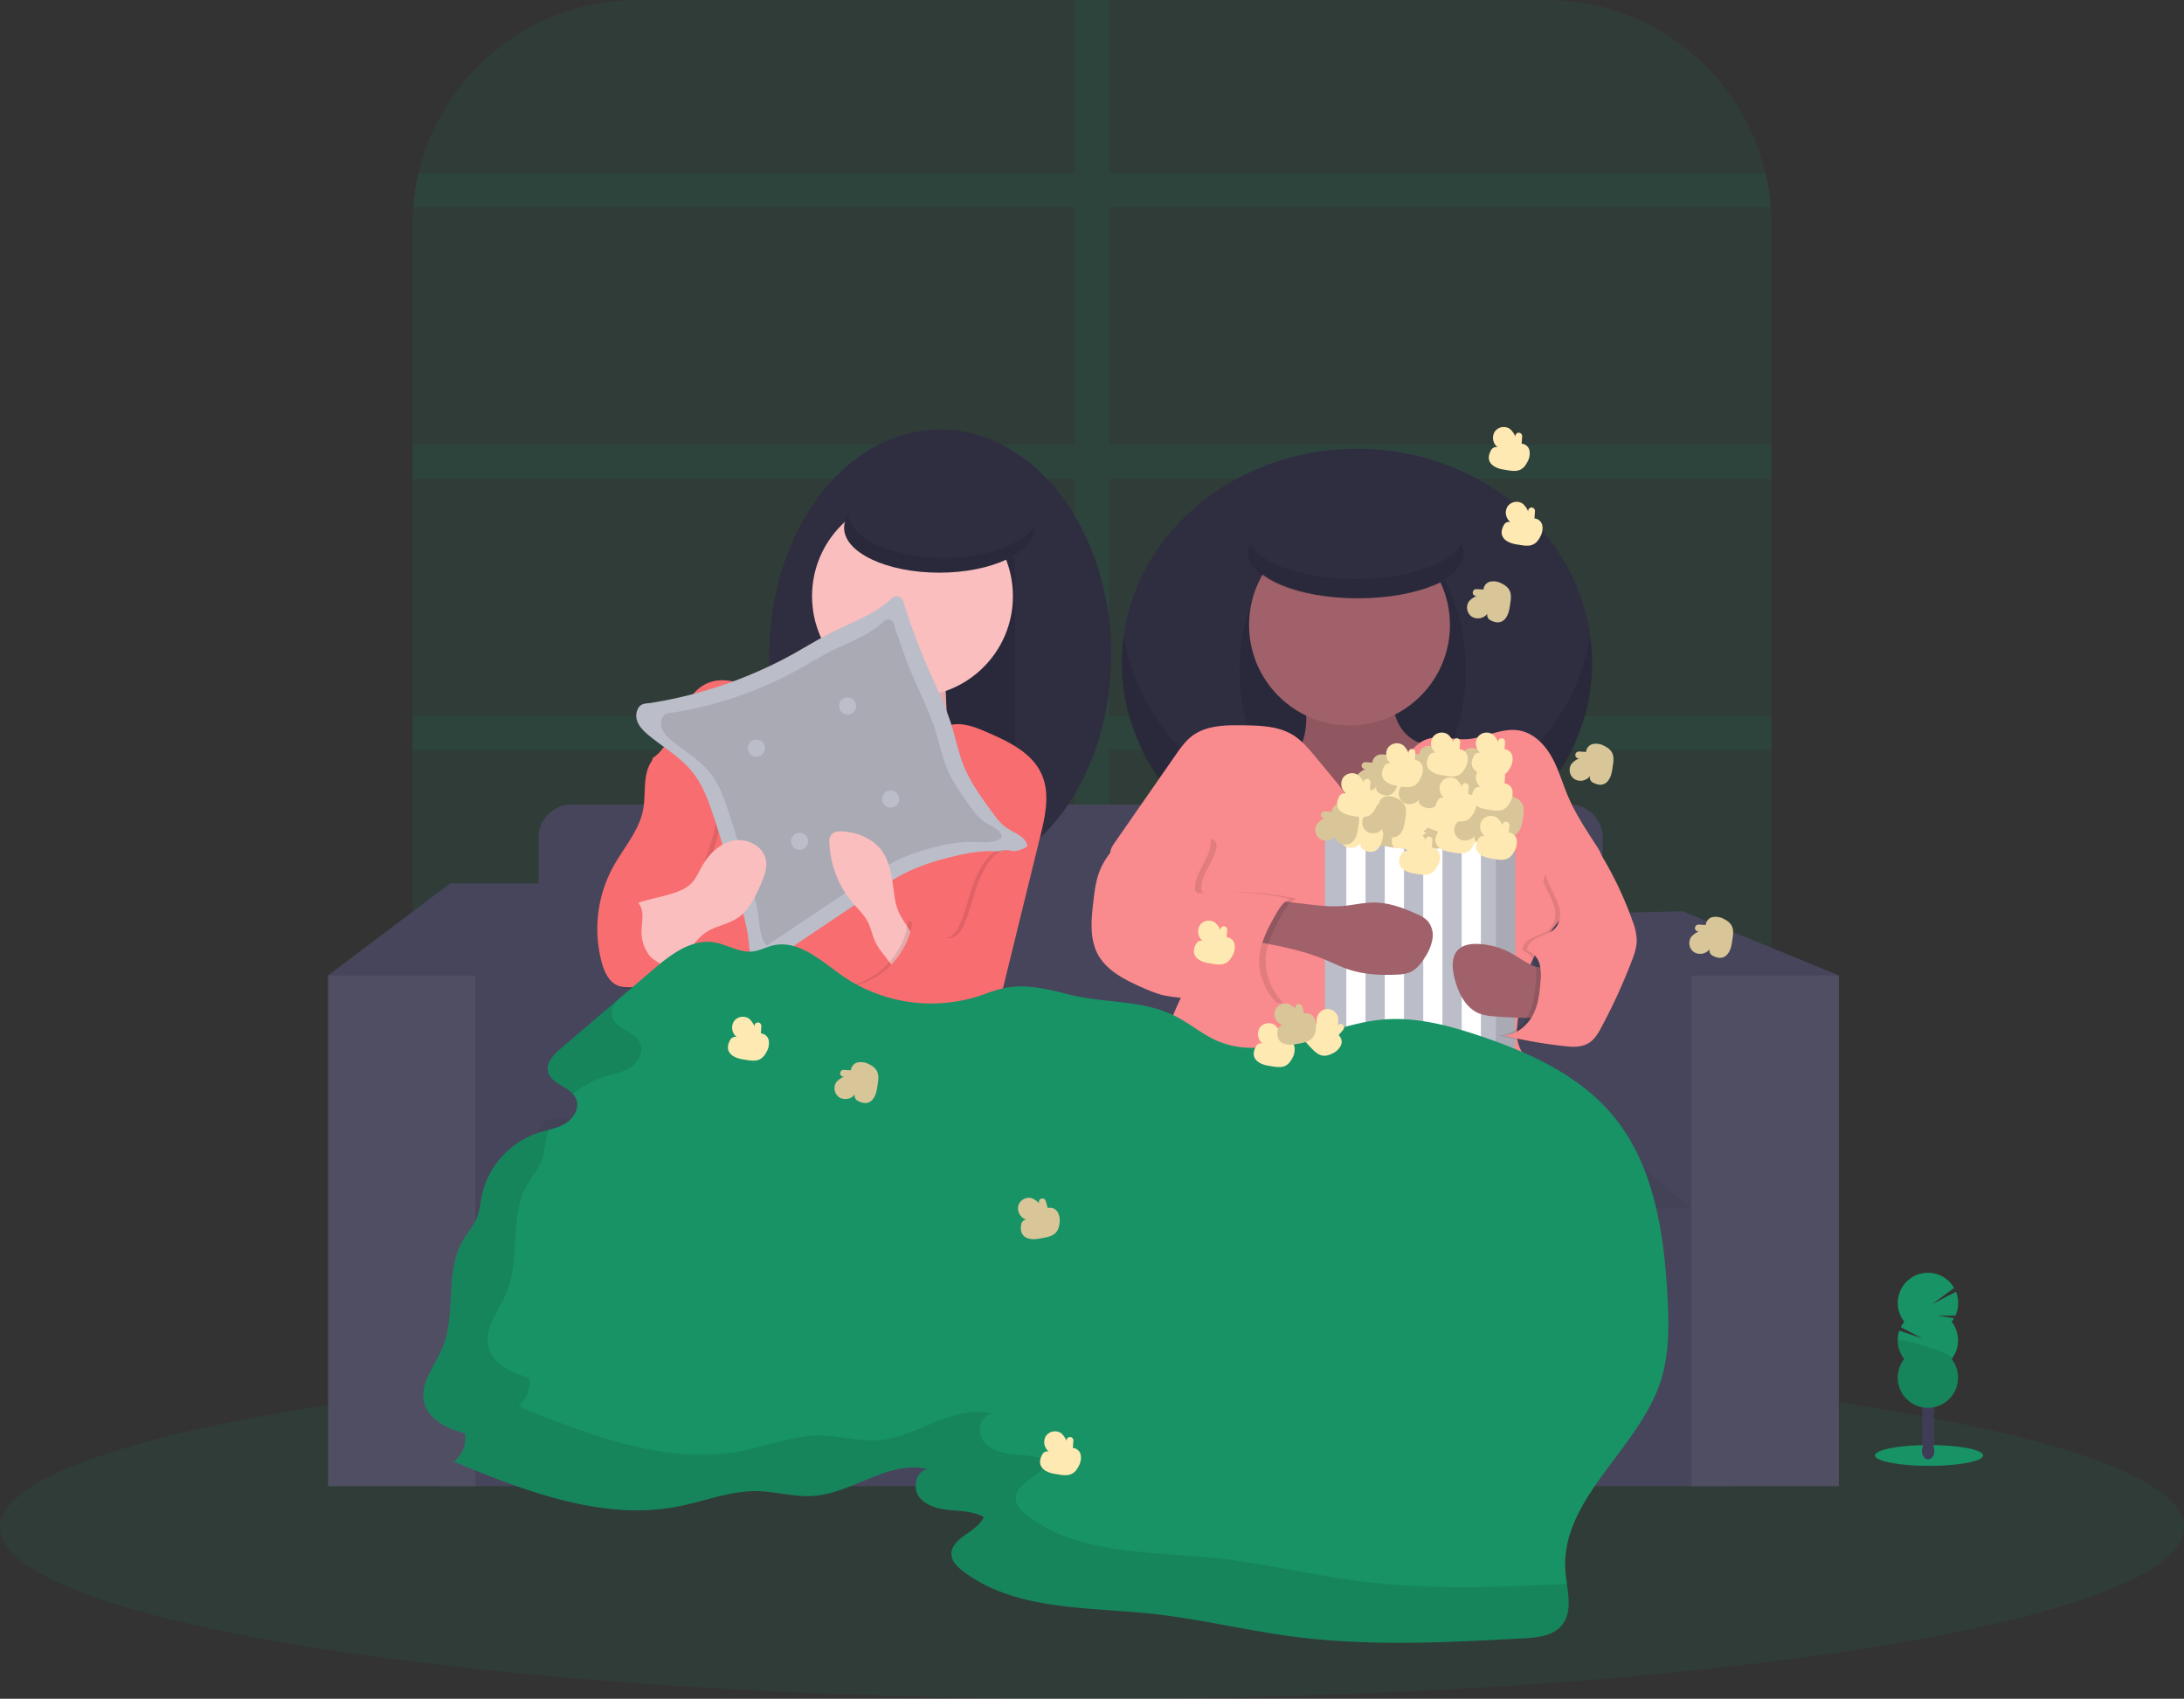 <svg xmlns="http://www.w3.org/2000/svg" data-name="Layer 1" width="1022" height="795"><rect width="100%" height="100%" fill="#333333" stroke="none"/><path d="M829 105.37v425.26A105.34 105.34 0 0 1 723.63 636H298.37a105 105 0 0 1-65.55-22.86 106.41 106.41 0 0 1-20.26-21.34A105.38 105.38 0 0 1 193 530.63V105.37q0-4.23.33-8.37a104 104 0 0 1 2.51-16A105.4 105.4 0 0 1 298.37 0h425.26a105.4 105.4 0 0 1 102.53 81 104 104 0 0 1 2.51 16q.33 4.14.33 8.37Z" fill="#189366" opacity=".1"/><path d="M519 335h310v16H519v111h310v16H519v158h-16V478H193v-16h310V351H193v-16h310V224H193v-16h310V97H193.33a104 104 0 0 1 2.51-16H503V0h16v81h307.16a104 104 0 0 1 2.51 16H519v111h310v16H519Z" fill="#189366" opacity=".1"/><ellipse cx="511" cy="714.83" rx="511" ry="80.17" fill="#189366" opacity=".1"/><ellipse cx="902.7" cy="681.14" rx="25.3" ry="4.87" fill="#189366"/><ellipse cx="902.28" cy="679.08" rx="2.95" ry="3.86" fill="#3f3d56"/><ellipse cx="902.28" cy="674.36" rx="2.95" ry="3.86" fill="#3f3d56"/><ellipse cx="902.28" cy="669.65" rx="2.95" ry="3.86" fill="#3f3d56"/><ellipse cx="902.28" cy="664.94" rx="2.95" ry="3.86" fill="#3f3d56"/><ellipse cx="902.28" cy="660.22" rx="2.95" ry="3.86" fill="#3f3d56"/><ellipse cx="902.28" cy="655.51" rx="2.95" ry="3.86" fill="#3f3d56"/><ellipse cx="902.28" cy="650.8" rx="2.95" ry="3.86" fill="#3f3d56"/><path d="M913.3 618.55a13.58 13.58 0 0 0 1.1-1.62l-7.74-1.27 8.37.06a14.16 14.16 0 0 0 .27-11.18l-11.23 5.83 10.36-7.62a14.12 14.12 0 1 0-23.31 15.8 14.43 14.43 0 0 0-1.61 2.57l10 5.22-10.71-3.6a14.09 14.09 0 0 0 2.27 13.25 14.11 14.11 0 1 0 22.18 0 14.1 14.1 0 0 0 0-17.44Z" fill="#189366"/><path d="M888.1 627.27a14.05 14.05 0 0 0 3 8.72 14.11 14.11 0 1 0 22.18 0c1.91-2.4-25.18-10.3-25.18-8.72Z" opacity=".1"/><path fill="#46455b" d="M206.5 557h603v138.5h-603zm4-143.5-57 43 44 40 25-40 34-43h-46zm589 52-8-9-51-29 47-1 73 30-30 19-31-10z"/><path fill="#46455b" d="m206.5 467.5 50-54v124l-34 28-21-29 5-69zm594 22-9-33-17-22-34-7v138h69l-9-76z"/><path d="M267.55 376.5h466.9A15.55 15.55 0 0 1 750 392.05V534.5H252V392.05a15.55 15.55 0 0 1 15.55-15.55Z" fill="#46455b"/><path fill="#46455b" d="m222.5 565.5 34-42h484l51 42h-569z"/><path opacity=".05" d="m222.5 565.5 34-42h484l51 42h-569z"/><path fill="#46455b" d="M153.5 456.5h69v239h-69z"/><path fill="#fff" opacity=".05" d="M153.5 456.5h69v239h-69z"/><path fill="#46455b" d="M791.5 456.5h69v239h-69z"/><path fill="#fff" opacity=".05" d="M791.5 456.5h69v239h-69z"/><ellipse cx="440" cy="306.5" rx="80" ry="105.5" fill="#2f2e41"/><path fill="#2f2e41" d="M386 261h89v124h-89z"/><path opacity=".1" d="M386 261h89v124h-89z"/><path d="M392.46 333.72a26.08 26.08 0 0 1-23.3 9.34c-.4 6.22 3.82 11.68 7.81 16.47L408.2 397a1.75 1.75 0 0 0 3.1.26l47.7-45.25c-4.76 2-10.39-1.17-13-5.63s-2.87-9.82-3.11-15q-.52-11.6-1-23.18c-.08-1.72-.25-3.62-1.52-4.78a6.52 6.52 0 0 0-3.4-1.29c-7.53-1.29-31-8-35.35-.08-2 3.61-1.1 10.65-2 14.73-1.35 6.05-3.26 12.08-7.16 16.94Z" fill="#fbbebe"/><path d="M392.46 333.72a26.08 26.08 0 0 1-23.3 9.34c-.4 6.22 3.82 11.68 7.81 16.47L408.2 397a1.75 1.75 0 0 0 3.1.26l47.7-45.25c-4.76 2-10.39-1.17-13-5.63s-2.87-9.82-3.11-15q-.52-11.6-1-23.18c-.08-1.72-.25-3.62-1.52-4.78a6.52 6.52 0 0 0-3.4-1.29c-7.53-1.29-31-8-35.35-.08-2 3.61-1.1 10.65-2 14.73-1.35 6.05-3.26 12.08-7.16 16.94Z" opacity=".1"/><circle cx="427" cy="279" r="47" fill="#fbbebe"/><path d="m410 373.64-7.54-23.77c-3-9.52-7.26-20.31-16.76-23.38-6-1.92-12.47-.16-18.72-.69-12.16-1.05-24-10.72-35.37-6.29-14 5.44-13.88 26.94-26.31 35.38 0 20.09 6.49 38.75 10 58.52s4.52 41.11-4.64 59c-3.88 7.58-9.43 14.18-13.57 21.62a67.15 67.15 0 0 0-7.94 40.28q79.62 1 159.26.48c-.49-6.88-3.56-13.66-4.06-20.54a14.21 14.21 0 0 1 .48-6.2c1.17-3 4.15-4.79 6.7-6.74a34.55 34.55 0 0 0 8.53-9.58c3.54-5.89 5.22-12.68 6.86-19.36l19.88-81c2.37-9.65 4.67-20.18.55-29.22-4.52-9.93-15.36-15.09-25.37-19.44-6-2.63-12.9-5.29-19-2.87-5 2-8.14 6.79-11.3 11.13A110.66 110.66 0 0 1 410 373.64Z" fill="#f86d70"/><path d="M304.77 362.02c-1.56 5.84-.69 12.08-1.84 18-1.93 9.91-9.16 17.79-14 26.63a60.57 60.57 0 0 0-5.3 44.92c1.22 4.41 3.39 9.13 7.67 10.75 3.06 1.17 6.48.44 9.75.73 4.32.38 8.81 2.52 12.8.82 4.93-2.1 5.91-8.51 6.45-13.84a162.14 162.14 0 0 1 7.93-36.29c4-11.76 9.49-23.43 9.41-35.86-.06-8.76-11.28-.7-18.6-5.89-8.26-5.82-11.56-20.06-14.27-9.97Z" opacity=".1"/><path d="M302.77 361.02c-1.56 5.84-.69 12.08-1.84 18-1.93 9.91-9.16 17.79-14 26.63a60.57 60.57 0 0 0-5.3 44.92c1.22 4.41 3.39 9.13 7.67 10.75 3.06 1.17 6.48.44 9.75.73 4.32.38 8.81 2.52 12.8.82 4.93-2.1 5.91-8.51 6.45-13.84a162.14 162.14 0 0 1 7.93-36.29c4-11.76 9.49-23.43 9.41-35.86-.06-8.76-3.91-18.44-11.23-23.63-8.26-5.82-18.93-2.32-21.64 7.77Z" fill="#f86d70"/><path d="M371.2 306.03c6-3.36 11.91-7 18.09-10.12 9.66-4.83 20.52-8.6 28.12-16a3.17 3.17 0 0 1 5.22 1.37 295.43 295.43 0 0 0 11.59 31.32c3.84 8.8 8.12 17.44 11 26.6 2 6.37 3.25 13 5.74 19.13 3.25 8 8.44 15.12 13.59 22.1 1.89 2.58 3.84 5.2 6.49 7 3.72 2.53 9.27 4.15 9.66 8.63-4.83 3.49-11.4 2.34-17.35 2.29s-12 1.18-17.88 2.63a107.71 107.71 0 0 0-20 6.68c-6.26 2.95-12 6.83-17.8 10.69l-53.17 35.67c-3.91-4.47-3.76-11-4.6-16.92a88 88 0 0 0-3.08-12.57l-5.3-17.85c-2.52-8.48-5-16.95-7.84-25.34-2.34-7-4.94-14.07-9.52-19.85-5.52-7-13.46-11.54-20.35-17.17-2.44-2-4.85-4.28-5.76-7.3a7.14 7.14 0 0 1 .8-5.92c1.46-2.11 3.55-1.8 5.87-2.17q8.49-1.35 16.84-3.41a204 204 0 0 0 32.27-10.94q8.89-3.84 17.37-8.55Z" fill="#bbbdc8"/><path d="M373.38 313.43c5.27-2.92 10.39-6.12 15.78-8.82 8.44-4.22 17.9-7.5 24.53-13.93a2.76 2.76 0 0 1 4.56 1.19 257 257 0 0 0 10.11 27.32c3.35 7.68 7.08 15.22 9.57 23.21 1.72 5.55 2.83 11.3 5 16.69 2.83 7 7.37 13.19 11.85 19.28a24.77 24.77 0 0 0 5.66 6.1c3.26 2.21 8.1 3.62 8.43 7.54-4.21 3-9.94 2-15.13 2a62.53 62.53 0 0 0-15.59 2.3 93.19 93.19 0 0 0-17.43 5.83 119.35 119.35 0 0 0-15.53 9.36l-46.39 31.07c-3.41-3.9-3.27-9.63-4-14.77a76.83 76.83 0 0 0-2.68-11l-4.63-15.57c-2.2-7.4-4.4-14.79-6.84-22.11-2-6.11-4.3-12.27-8.3-17.32-4.82-6.09-11.74-10.06-17.76-15-2.12-1.73-4.23-3.73-5-6.36a6.21 6.21 0 0 1 .7-5.16c1.27-1.85 3.1-1.58 5.12-1.9q7.41-1.17 14.69-3a176.68 176.68 0 0 0 28.15-9.54q7.75-3.34 15.13-7.41Z" opacity=".1"/><circle cx="353.97" cy="350.14" r="4" fill="#bbbdc8"/><circle cx="396.62" cy="330.39" r="4" fill="#bbbdc8"/><circle cx="374.14" cy="393.7" r="4" fill="#bbbdc8"/><circle cx="416.79" cy="373.95" r="4" fill="#bbbdc8"/><path d="M312.29 418.84c4-1.15 8.21-2.41 11.15-5.36 2.28-2.3 3.55-5.39 5.15-8.21 3.19-5.63 8.24-10.62 14.59-11.86s13.81 2.43 15.17 8.76c.88 4.12-.84 8.31-2.55 12.17-2.56 5.78-5.45 11.84-10.73 15.33-4.62 3.05-10.51 3.72-15.05 6.89-4 2.8-6.52 7.23-10 10.68a26.43 26.43 0 0 1-16.94 7.55 5.73 5.73 0 0 1-2.85-.39 6.29 6.29 0 0 1-2.16-2.13c-2.94-4-5.92-8.12-7.48-12.85-5.43-16.49 9.94-17.21 21.7-20.58Zm106.54 2.2c-1.35-8.06-1.53-16.85-6.51-23.33-4.17-5.41-11.1-8.15-17.92-8.61-2-.14-4.35.06-5.51 1.7a6.1 6.1 0 0 0-.75 3.82A46.13 46.13 0 0 0 399 422.5c2.49 2.92 5.38 5.58 7.12 9 1.52 2.95 2.08 6.32 3.49 9.32 1.84 3.91 5 7 7.42 10.6a30.49 30.49 0 0 1 5.1 17.43c2.64-4.31 2.32-9.7 2.57-14.75.33-7.11 5.31-11 2.08-16.8s-6.78-9.21-7.95-16.26Z" fill="#fbbebe"/><path d="M455.74 413.01c-2.53 6.6-3.83 13.66-6.81 20.07a11.2 11.2 0 0 1-3.88 5c-3.2 2-7.43.76-10.61-1.23s-6-4.73-9.47-6.05c-1.56 15.19-14.18 28.56-29.26 31 9 8.27 18.48 17.46 20.51 29.5.38 2.21.51 4.56 1.69 6.47 1.9 3.05 5.91 4.05 9.51 4 9.15-.07 17.54-4.9 25.18-10 2.58-1.7 5.19-3.52 6.91-6.08s2.46-5.81 3.11-8.91q6.63-31.51 13.25-63.05c1.2-5.71 1-16.93-7.86-15.8-6.01.88-10.41 10.25-12.27 15.08Z" opacity=".1"/><path d="M457.74 413.01c-2.53 6.6-3.83 13.66-6.81 20.07a11.2 11.2 0 0 1-3.88 5c-3.2 2-7.43.76-10.61-1.23s-6-4.73-9.47-6.05c-1.56 15.19-14.18 28.56-29.26 31 9 8.27 18.48 17.46 20.51 29.5.38 2.21.51 4.56 1.69 6.47 1.9 3.05 5.91 4.05 9.51 4 9.15-.07 17.54-4.9 25.18-10 2.58-1.7 5.19-3.52 6.91-6.08s2.46-5.81 3.11-8.91q6.63-31.51 13.25-63.05c1.2-5.71 1-16.93-7.86-15.8-6.01.88-10.41 10.25-12.27 15.08Zm-145.88 39c-.36 1.83-2.17 2.94-3.81 3.82-3.17 1.71-6.62 3.48-10.19 3s-6.56-3.12-8.9-5.92a22.82 22.82 0 0 1-3-4.36c-3.61-7.13-4-37.47 10.92-27.57 6.16 4.1 2.69 11.1 3.46 17.13a17.52 17.52 0 0 0 4.09 9.7c.45.52 7.2 5.38 7.43 4.2Z" fill="#f86d70"/><ellipse cx="439.5" cy="247" rx="44.5" ry="21" fill="#2f2e41"/><path d="M441.5 261c-24.08 0-43.67-9-44.46-20.3a11.34 11.34 0 0 0-2 6.3c0 11.6 19.92 21 44.5 21s44.5-9.4 44.5-21v-.7c-5.75 8.52-22.61 14.7-42.54 14.7Z" opacity=".1"/><ellipse cx="635" cy="310" rx="110" ry="100" fill="#2f2e41"/><path d="M635 384c-55.71 0-101.75-37.66-109-86.5a92.66 92.66 0 0 0-1 13.5c0 55.23 49.25 100 110 100s110-44.77 110-100a92.66 92.66 0 0 0-1-13.5c-7.25 48.84-53.29 86.5-109 86.5Z" opacity=".1"/><ellipse cx="633" cy="313.5" rx="53" ry="71.5" fill="#2f2e41"/><ellipse cx="633" cy="313.5" rx="53" ry="71.5" opacity=".1"/><path d="M608.63 349.74c-2 4.94-6 10.19-12 10.57 8 6.57 16.1 13.21 25.66 18s20.88 7.6 31.76 5.88c7.68-1.21 14.66-4.58 21.18-8.27 11.1-6.28 22-14.53 24.81-25.71a181.38 181.38 0 0 1-25-.47c-4.31-.37-8.72-.94-12.46-2.82a19.43 19.43 0 0 1-9.57-11.7c-1.49-4.72-1.46-9.69-1.19-14.58.15-2.85.26-6-1.93-8.18s-5.81-2.47-9.1-2.54a125.05 125.05 0 0 0-19.79 1.17 68 68 0 0 0-10.19 1.85c-4.34 1.32-3.93.81-2.88 4.44 3.26 11.12 5.25 21.12.7 32.36Z" fill="#a0616a"/><path d="M608.63 349.74c-2 4.94-6 10.19-12 10.57 8 6.57 16.1 13.21 25.66 18s20.88 7.6 31.76 5.88c7.68-1.21 14.66-4.58 21.18-8.27 11.1-6.28 22-14.53 24.81-25.71a181.38 181.38 0 0 1-25-.47c-4.31-.37-8.72-.94-12.46-2.82a19.43 19.43 0 0 1-9.57-11.7c-1.49-4.72-1.46-9.69-1.19-14.58.15-2.85.26-6-1.93-8.18s-5.81-2.47-9.1-2.54a125.05 125.05 0 0 0-19.79 1.17 68 68 0 0 0-10.19 1.85c-4.34 1.32-3.93.81-2.88 4.44 3.26 11.12 5.25 21.12.7 32.36Z" opacity=".1"/><circle cx="631.5" cy="292.5" r="47" fill="#a0616a"/><path d="M615.3 353.88c-3.07-3.68-6.23-7.44-10.32-9.94-6.7-4.11-15-4.37-22.85-4.5-8.51-.15-17.76-.07-24.49 5.14-3 2.35-5.3 5.57-7.49 8.73l-28.51 41c-1.11 1.6-2.28 3.41-2 5.34a7.84 7.84 0 0 0 2 3.69L553 442.5c1.79 2.23 3.64 4.58 4.24 7.38s-.14 5.74-1.1 8.46c-3.79 10.79-11 21-10.34 32.37.47 7.42 4.35 14.24 9.1 20 10.9 13.13 26.59 21.67 43 26.33s33.64 5.68 50.71 5.79c32.18.21 66-3.3 92.58-21.45L720.3 501.7c-4.13-3.9-8.46-8.1-9.89-13.6-1-3.7-.52-7.6-.07-11.39.84-6.93 1.68-13.91 3.92-20.51 6.23-18.39 22.24-31.48 32.92-47.69 1.34-2 2.64-4.3 2.49-6.73-.12-2.05-1.26-3.88-2.37-5.6-4.88-7.57-9.94-15.1-13.48-23.38-2.64-6.16-4.43-12.71-7.7-18.56s-8.46-11.11-15-12.34c-8.42-1.58-16.63 3.69-25.18 4.05-6.26.27-12.79-2.08-18.64.15-6.94 2.65-10 10.47-13.89 16.82-2.87 4.73-11.43 17.67-18.14 14.49-3.65-1.74-7-8-9.62-11.07Z" fill="#f98a8d"/><path d="M652.74 385.67a8.06 8.06 0 0 0-5.22-.94 4.09 4.09 0 0 0-3.31 3.74l-2.89-.17a3.23 3.23 0 0 0-1 .05 1.611 1.611 0 0 0 .68 3.15 9.64 9.64 0 0 0-3.69 2.6 5.17 5.17 0 0 0 1.4 7.14 5.6 5.6 0 0 0 7.26-1.48 2.63 2.63 0 0 0 1.4 3.09c5.42 2.93 8.18-1.05 8.92-5.66.84-5.06 1.92-8.82-3.55-11.52Z" fill="#ffe9b3"/><path d="M652.74 385.67a8.06 8.06 0 0 0-5.22-.94 4.09 4.09 0 0 0-3.31 3.74l-2.89-.17a3.23 3.23 0 0 0-1 .05 1.611 1.611 0 0 0 .68 3.15 9.64 9.64 0 0 0-3.69 2.6 5.17 5.17 0 0 0 1.4 7.14 5.6 5.6 0 0 0 7.26-1.48 2.63 2.63 0 0 0 1.4 3.09c5.42 2.93 8.18-1.05 8.92-5.66.84-5.06 1.92-8.82-3.55-11.52Z" opacity=".15"/><path d="M667.5 382.27a8 8 0 0 0-5.22-.93 4.06 4.06 0 0 0-3.3 3.73l-2.89-.17a3.3 3.3 0 0 0-1 .05 1.66 1.66 0 0 0-1.13 1.91 1.64 1.64 0 0 0 1.87 1.19 9.71 9.71 0 0 0-3.69 2.6 5.18 5.18 0 0 0 1.4 7.14 5.61 5.61 0 0 0 7.27-1.47 2.62 2.62 0 0 0 1.39 3.08c5.43 2.94 8.18-1 8.93-5.65.77-5.02 1.87-8.78-3.63-11.48Z" fill="#ffe9b3"/><path d="M679.54 383.99a8 8 0 0 0-5.21-.93 4.06 4.06 0 0 0-3.31 3.73l-2.89-.17a3.22 3.22 0 0 0-1 .05 1.66 1.66 0 0 0-1.13 1.91 1.64 1.64 0 0 0 1.87 1.19 9.56 9.56 0 0 0-3.69 2.6 5.17 5.17 0 0 0 1.4 7.14 5.59 5.59 0 0 0 7.26-1.47 2.62 2.62 0 0 0 1.4 3.08c5.42 2.94 8.17-1.05 8.92-5.65.78-4.97 1.84-8.78-3.62-11.48Z" fill="#ffe9b3"/><path d="M679.54 383.99a8 8 0 0 0-5.21-.93 4.06 4.06 0 0 0-3.31 3.73l-2.89-.17a3.22 3.22 0 0 0-1 .05 1.66 1.66 0 0 0-1.13 1.91 1.64 1.64 0 0 0 1.87 1.19 9.56 9.56 0 0 0-3.69 2.6 5.17 5.17 0 0 0 1.4 7.14 5.59 5.59 0 0 0 7.26-1.47 2.62 2.62 0 0 0 1.4 3.08c5.42 2.94 8.17-1.05 8.92-5.65.78-4.97 1.84-8.78-3.62-11.48Z" opacity=".15"/><path d="M709 391v107.42a2.59 2.59 0 0 1-2.58 2.58h-83.84a2.59 2.59 0 0 1-2.58-2.58V391a2.58 2.58 0 0 1 3.61-2.37q3.2 1.38 6.39 2.55 4.5 1.65 9 2.87c3 .81 6 1.48 9 2s6 .92 9 1.16 6 .34 9 .28 6-.23 9-.56 6-.82 9-1.45 6-1.37 9-2.28c2.33-.71 4.67-1.5 7-2.38 1.8-.67 3.59-1.4 5.39-2.18A2.58 2.58 0 0 1 709 391Z" fill="#bbbdc8"/><path d="M639 394.05v107h-9V391.18q4.5 1.65 9 2.87Zm18 3.15V501h-9V396c3 .58 6 .96 9 1.2Zm18-.28V501h-9V397.5q4.5-.08 9-.58Zm18-3.73V501h-9V395.5q4.5-.94 9-2.31Z" fill="#fff"/><path d="M709 391v107.42a2.59 2.59 0 0 1-2.58 2.58H700V390.81c1.8-.67 3.59-1.4 5.39-2.18A2.58 2.58 0 0 1 709 391Z" opacity=".1"/><path d="M643.41 380.55a8 8 0 0 0-5.21-.93 4.06 4.06 0 0 0-3.31 3.73l-2.89-.17a3.22 3.22 0 0 0-1 .05 1.66 1.66 0 0 0-1.13 1.91 1.64 1.64 0 0 0 1.87 1.19 9.56 9.56 0 0 0-3.69 2.6 5.17 5.17 0 0 0 1.4 7.14 5.6 5.6 0 0 0 7.26-1.47 2.62 2.62 0 0 0 1.4 3.08c5.42 2.93 8.17-1.05 8.92-5.65.78-5.02 1.86-8.78-3.62-11.48Zm15-17a8 8 0 0 0-5.21-.93 4.06 4.06 0 0 0-3.31 3.73l-2.89-.17a3.22 3.22 0 0 0-1 .05 1.66 1.66 0 0 0-1.13 1.91 1.64 1.64 0 0 0 1.87 1.19 9.56 9.56 0 0 0-3.69 2.6 5.17 5.17 0 0 0 1.4 7.14 5.6 5.6 0 0 0 7.26-1.47 2.62 2.62 0 0 0 1.4 3.08c5.42 2.93 8.17-1.05 8.92-5.65.78-5.02 1.86-8.78-3.62-11.48Z" fill="#ffe9b3"/><path d="M668.6 386.64a8 8 0 0 0 1.93-4.94 4.06 4.06 0 0 0-3-4l.73-2.8a3 3 0 0 0 .15-1 1.591 1.591 0 0 0-3.18.12 9.57 9.57 0 0 0-1.83-4.12 5.18 5.18 0 0 0-7.28 0 5.6 5.6 0 0 0 0 7.41 2.63 2.63 0 0 0-3.3.78c-3.93 4.74-.56 8.22 3.81 9.85 4.78 1.76 8.26 3.56 11.97-1.3Z" fill="#ffe9b3"/><path d="M681.6 386.64a8 8 0 0 0 1.93-4.94 4.06 4.06 0 0 0-3-4l.73-2.8a3 3 0 0 0 .15-1 1.591 1.591 0 0 0-3.18.12 9.57 9.57 0 0 0-1.83-4.12 5.18 5.18 0 0 0-7.28 0 5.6 5.6 0 0 0 0 7.41 2.63 2.63 0 0 0-3.3.78c-3.93 4.74-.56 8.22 3.81 9.85 4.78 1.76 8.26 3.56 11.97-1.3Z" fill="#ffe9b3"/><path d="M689.74 395.19a8 8 0 0 0 1-5.21 4.07 4.07 0 0 0-3.7-3.35l.21-2.88a3.3 3.3 0 0 0 0-1 1.59 1.59 0 0 0-3.1.71 9.73 9.73 0 0 0-2.56-3.72 5.18 5.18 0 0 0-7.16 1.32 5.6 5.6 0 0 0 1.4 7.28 2.63 2.63 0 0 0-3.1 1.37c-3 5.39 1 8.19 5.56 9 4.95.79 8.71 1.92 11.45-3.52Zm-40-16a8 8 0 0 0 1-5.21 4.07 4.07 0 0 0-3.7-3.35l.21-2.88a3.3 3.3 0 0 0 0-1 1.59 1.59 0 0 0-3.1.71 9.73 9.73 0 0 0-2.56-3.72 5.18 5.18 0 0 0-7.16 1.32 5.6 5.6 0 0 0 1.4 7.28 2.63 2.63 0 0 0-3.1 1.37c-3 5.39 1 8.19 5.56 9 4.95.79 8.71 1.92 11.45-3.52Z" fill="#ffe9b3"/><path d="M653.74 373.67a8.06 8.06 0 0 0-5.22-.94 4.09 4.09 0 0 0-3.31 3.74l-2.89-.17a3.23 3.23 0 0 0-1 .05 1.611 1.611 0 0 0 .68 3.15 9.64 9.64 0 0 0-3.69 2.6 5.17 5.17 0 0 0 1.4 7.14 5.6 5.6 0 0 0 7.26-1.48 2.63 2.63 0 0 0 1.4 3.09c5.42 2.93 8.18-1.05 8.92-5.66.84-5.06 1.92-8.82-3.55-11.52Z" fill="#ffe9b3"/><path d="M653.74 373.67a8.06 8.06 0 0 0-5.22-.94 4.09 4.09 0 0 0-3.31 3.74l-2.89-.17a3.23 3.23 0 0 0-1 .05 1.611 1.611 0 0 0 .68 3.15 9.64 9.64 0 0 0-3.69 2.6 5.17 5.17 0 0 0 1.4 7.14 5.6 5.6 0 0 0 7.26-1.48 2.63 2.63 0 0 0 1.4 3.09c5.42 2.93 8.18-1.05 8.92-5.66.84-5.06 1.92-8.82-3.55-11.52Z" opacity=".15"/><path d="M696.75 377.11a8 8 0 0 0-5.22-.93 4.07 4.07 0 0 0-3.31 3.73l-2.88-.17a3.28 3.28 0 0 0-1 .05 1.66 1.66 0 0 0-1.13 1.91 1.64 1.64 0 0 0 1.87 1.19 9.71 9.71 0 0 0-3.69 2.6 5.18 5.18 0 0 0 1.4 7.14 5.6 5.6 0 0 0 7.26-1.47 2.62 2.62 0 0 0 1.4 3.08c5.42 2.93 8.18-1.05 8.92-5.66.77-5.01 1.85-8.77-3.62-11.47Z" fill="#ffe9b3"/><path d="M696.75 377.11a8 8 0 0 0-5.22-.93 4.07 4.07 0 0 0-3.31 3.73l-2.88-.17a3.28 3.28 0 0 0-1 .05 1.66 1.66 0 0 0-1.13 1.91 1.64 1.64 0 0 0 1.87 1.19 9.71 9.71 0 0 0-3.69 2.6 5.18 5.18 0 0 0 1.4 7.14 5.6 5.6 0 0 0 7.26-1.47 2.62 2.62 0 0 0 1.4 3.08c5.42 2.93 8.18-1.05 8.92-5.66.77-5.01 1.85-8.77-3.62-11.47Z" opacity=".15"/><path d="M670.75 360.11a8 8 0 0 0-5.22-.93 4.07 4.07 0 0 0-3.31 3.73l-2.88-.17a3.28 3.28 0 0 0-1 .05 1.66 1.66 0 0 0-1.13 1.91 1.64 1.64 0 0 0 1.87 1.19 9.71 9.71 0 0 0-3.69 2.6 5.18 5.18 0 0 0 1.4 7.14 5.6 5.6 0 0 0 7.26-1.47 2.62 2.62 0 0 0 1.4 3.08c5.42 2.93 8.18-1.05 8.92-5.66.77-5.01 1.85-8.77-3.62-11.47Z" fill="#ffe9b3"/><path d="M670.75 360.11a8 8 0 0 0-5.22-.93 4.07 4.07 0 0 0-3.31 3.73l-2.88-.17a3.28 3.28 0 0 0-1 .05 1.66 1.66 0 0 0-1.13 1.91 1.64 1.64 0 0 0 1.87 1.19 9.71 9.71 0 0 0-3.69 2.6 5.18 5.18 0 0 0 1.4 7.14 5.6 5.6 0 0 0 7.26-1.47 2.62 2.62 0 0 0 1.4 3.08c5.42 2.93 8.18-1.05 8.92-5.66.77-5.01 1.85-8.77-3.62-11.47Z" opacity=".15"/><path d="M650.75 354.11a8 8 0 0 0-5.22-.93 4.07 4.07 0 0 0-3.31 3.73l-2.88-.17a3.28 3.28 0 0 0-1 .05 1.66 1.66 0 0 0-1.13 1.91 1.64 1.64 0 0 0 1.87 1.19 9.71 9.71 0 0 0-3.69 2.6 5.18 5.18 0 0 0 1.4 7.14 5.6 5.6 0 0 0 7.26-1.47 2.62 2.62 0 0 0 1.4 3.08c5.42 2.93 8.18-1.05 8.92-5.66.77-5.01 1.85-8.77-3.62-11.47Z" fill="#ffe9b3"/><path d="M650.75 354.11a8 8 0 0 0-5.22-.93 4.07 4.07 0 0 0-3.31 3.73l-2.88-.17a3.28 3.28 0 0 0-1 .05 1.66 1.66 0 0 0-1.13 1.91 1.64 1.64 0 0 0 1.87 1.19 9.71 9.71 0 0 0-3.69 2.6 5.18 5.18 0 0 0 1.4 7.14 5.6 5.6 0 0 0 7.26-1.47 2.62 2.62 0 0 0 1.4 3.08c5.42 2.93 8.18-1.05 8.92-5.66.77-5.01 1.85-8.77-3.62-11.47Z" opacity=".15"/><path d="M672.75 350.11a8 8 0 0 0-5.22-.93 4.07 4.07 0 0 0-3.31 3.73l-2.88-.17a3.28 3.28 0 0 0-1 .05 1.66 1.66 0 0 0-1.13 1.91 1.64 1.64 0 0 0 1.87 1.19 9.71 9.71 0 0 0-3.69 2.6 5.18 5.18 0 0 0 1.4 7.14 5.6 5.6 0 0 0 7.26-1.47 2.62 2.62 0 0 0 1.4 3.08c5.42 2.93 8.18-1.05 8.92-5.66.77-5.01 1.85-8.77-3.62-11.47Z" fill="#ffe9b3"/><path d="M672.75 350.11a8 8 0 0 0-5.22-.93 4.07 4.07 0 0 0-3.31 3.73l-2.88-.17a3.28 3.28 0 0 0-1 .05 1.66 1.66 0 0 0-1.13 1.91 1.64 1.64 0 0 0 1.87 1.19 9.71 9.71 0 0 0-3.69 2.6 5.18 5.18 0 0 0 1.4 7.14 5.6 5.6 0 0 0 7.26-1.47 2.62 2.62 0 0 0 1.4 3.08c5.42 2.93 8.18-1.05 8.92-5.66.77-5.01 1.85-8.77-3.62-11.47Z" opacity=".15"/><path d="M680.75 356.11a8 8 0 0 0-5.22-.93 4.07 4.07 0 0 0-3.31 3.73l-2.88-.17a3.28 3.28 0 0 0-1 .05 1.66 1.66 0 0 0-1.13 1.91 1.64 1.64 0 0 0 1.87 1.19 9.71 9.71 0 0 0-3.69 2.6 5.18 5.18 0 0 0 1.4 7.14 5.6 5.6 0 0 0 7.26-1.47 2.62 2.62 0 0 0 1.4 3.08c5.42 2.93 8.18-1.05 8.92-5.66.77-5.01 1.85-8.77-3.62-11.47Z" fill="#ffe9b3"/><path d="M680.75 356.11a8 8 0 0 0-5.22-.93 4.07 4.07 0 0 0-3.31 3.73l-2.88-.17a3.28 3.28 0 0 0-1 .05 1.66 1.66 0 0 0-1.13 1.91 1.64 1.64 0 0 0 1.87 1.19 9.71 9.71 0 0 0-3.69 2.6 5.18 5.18 0 0 0 1.4 7.14 5.6 5.6 0 0 0 7.26-1.47 2.62 2.62 0 0 0 1.4 3.08c5.42 2.93 8.18-1.05 8.92-5.66.77-5.01 1.85-8.77-3.62-11.47Z" opacity=".15"/><path d="M631.75 377.11a8 8 0 0 0-5.22-.93 4.07 4.07 0 0 0-3.31 3.73l-2.88-.17a3.28 3.28 0 0 0-1 .05 1.66 1.66 0 0 0-1.13 1.91 1.64 1.64 0 0 0 1.87 1.19 9.71 9.71 0 0 0-3.69 2.6 5.18 5.18 0 0 0 1.4 7.14 5.6 5.6 0 0 0 7.26-1.47 2.62 2.62 0 0 0 1.4 3.08c5.42 2.93 8.18-1.05 8.92-5.66.77-5.01 1.85-8.77-3.62-11.47Z" fill="#ffe9b3"/><path d="M631.75 377.11a8 8 0 0 0-5.22-.93 4.07 4.07 0 0 0-3.31 3.73l-2.88-.17a3.28 3.28 0 0 0-1 .05 1.66 1.66 0 0 0-1.13 1.91 1.64 1.64 0 0 0 1.87 1.19 9.71 9.71 0 0 0-3.69 2.6 5.18 5.18 0 0 0 1.4 7.14 5.6 5.6 0 0 0 7.26-1.47 2.62 2.62 0 0 0 1.4 3.08c5.42 2.93 8.18-1.05 8.92-5.66.77-5.01 1.85-8.77-3.62-11.47Z" opacity=".15"/><path d="M689.75 363.11a8 8 0 0 0-5.22-.93 4.07 4.07 0 0 0-3.31 3.73l-2.88-.17a3.28 3.28 0 0 0-1 .05 1.66 1.66 0 0 0-1.13 1.91 1.64 1.64 0 0 0 1.87 1.19 9.71 9.71 0 0 0-3.69 2.6 5.18 5.18 0 0 0 1.4 7.14 5.6 5.6 0 0 0 7.26-1.47 2.62 2.62 0 0 0 1.4 3.08c5.42 2.93 8.18-1.05 8.92-5.66.77-5.01 1.85-8.77-3.62-11.47Z" fill="#ffe9b3"/><path d="M689.75 363.11a8 8 0 0 0-5.22-.93 4.07 4.07 0 0 0-3.31 3.73l-2.88-.17a3.28 3.28 0 0 0-1 .05 1.66 1.66 0 0 0-1.13 1.91 1.64 1.64 0 0 0 1.87 1.19 9.71 9.71 0 0 0-3.69 2.6 5.18 5.18 0 0 0 1.4 7.14 5.6 5.6 0 0 0 7.26-1.47 2.62 2.62 0 0 0 1.4 3.08c5.42 2.93 8.18-1.05 8.92-5.66.77-5.01 1.85-8.77-3.62-11.47Z" opacity=".15"/><path d="M708.75 373.11a8 8 0 0 0-5.22-.93 4.07 4.07 0 0 0-3.31 3.73l-2.88-.17a3.28 3.28 0 0 0-1 .05 1.66 1.66 0 0 0-1.13 1.91 1.64 1.64 0 0 0 1.87 1.19 9.71 9.71 0 0 0-3.69 2.6 5.18 5.18 0 0 0 1.4 7.14 5.6 5.6 0 0 0 7.26-1.47 2.62 2.62 0 0 0 1.4 3.08c5.42 2.93 8.18-1.05 8.92-5.66.77-5.01 1.85-8.77-3.62-11.47Z" fill="#ffe9b3"/><path d="M708.75 373.11a8 8 0 0 0-5.22-.93 4.07 4.07 0 0 0-3.31 3.73l-2.88-.17a3.28 3.28 0 0 0-1 .05 1.66 1.66 0 0 0-1.13 1.91 1.64 1.64 0 0 0 1.87 1.19 9.71 9.71 0 0 0-3.69 2.6 5.18 5.18 0 0 0 1.4 7.14 5.6 5.6 0 0 0 7.26-1.47 2.62 2.62 0 0 0 1.4 3.08c5.42 2.93 8.18-1.05 8.92-5.66.77-5.01 1.85-8.77-3.62-11.47Z" opacity=".15"/><path d="M692.75 351.11a8 8 0 0 0-5.22-.93 4.07 4.07 0 0 0-3.31 3.73l-2.88-.17a3.28 3.28 0 0 0-1 .05 1.66 1.66 0 0 0-1.13 1.91 1.64 1.64 0 0 0 1.87 1.19 9.71 9.71 0 0 0-3.69 2.6 5.18 5.18 0 0 0 1.4 7.14 5.6 5.6 0 0 0 7.26-1.47 2.62 2.62 0 0 0 1.4 3.08c5.42 2.93 8.18-1.05 8.92-5.66.77-5.01 1.85-8.77-3.62-11.47Z" fill="#ffe9b3"/><path d="M692.75 351.11a8 8 0 0 0-5.22-.93 4.07 4.07 0 0 0-3.31 3.73l-2.88-.17a3.28 3.28 0 0 0-1 .05 1.66 1.66 0 0 0-1.13 1.91 1.64 1.64 0 0 0 1.87 1.19 9.71 9.71 0 0 0-3.69 2.6 5.18 5.18 0 0 0 1.4 7.14 5.6 5.6 0 0 0 7.26-1.47 2.62 2.62 0 0 0 1.4 3.08c5.42 2.93 8.18-1.05 8.92-5.66.77-5.01 1.85-8.77-3.62-11.47Z" opacity=".15"/><path d="M706.74 375.19a8 8 0 0 0 1-5.21 4.07 4.07 0 0 0-3.7-3.35l.21-2.88a3.3 3.3 0 0 0 0-1 1.59 1.59 0 0 0-3.1.71 9.73 9.73 0 0 0-2.56-3.72 5.18 5.18 0 0 0-7.16 1.32 5.6 5.6 0 0 0 1.4 7.28 2.63 2.63 0 0 0-3.1 1.37c-3 5.39 1 8.19 5.56 9 4.95.79 8.71 1.92 11.45-3.52Z" fill="#ffe9b3"/><path d="M706.74 359.19a8 8 0 0 0 1-5.21 4.07 4.07 0 0 0-3.7-3.35l.21-2.88a3.3 3.3 0 0 0 0-1 1.59 1.59 0 0 0-3.1.71 9.73 9.73 0 0 0-2.56-3.72 5.18 5.18 0 0 0-7.16 1.32 5.6 5.6 0 0 0 1.4 7.28 2.63 2.63 0 0 0-3.1 1.37c-3 5.39 1 8.19 5.56 9 4.95.79 8.71 1.92 11.45-3.52Zm-17 21a8 8 0 0 0 1-5.21 4.07 4.07 0 0 0-3.7-3.35l.21-2.88a3.3 3.3 0 0 0 0-1 1.59 1.59 0 0 0-3.1.71 9.73 9.73 0 0 0-2.56-3.72 5.18 5.18 0 0 0-7.16 1.32 5.6 5.6 0 0 0 1.4 7.28 2.63 2.63 0 0 0-3.1 1.37c-3 5.39 1 8.19 5.56 9 4.95.79 8.71 1.92 11.45-3.52Zm19 18a8 8 0 0 0 1-5.21 4.07 4.07 0 0 0-3.7-3.35l.21-2.88a3.3 3.3 0 0 0 0-1 1.59 1.59 0 0 0-3.1.71 9.73 9.73 0 0 0-2.56-3.72 5.18 5.18 0 0 0-7.16 1.32 5.6 5.6 0 0 0 1.4 7.28 2.63 2.63 0 0 0-3.1 1.37c-3 5.39 1 8.19 5.56 9 4.95.79 8.71 1.92 11.45-3.52Zm-36 7a8 8 0 0 0 1-5.21 4.07 4.07 0 0 0-3.7-3.35l.21-2.88a3.3 3.3 0 0 0 0-1 1.59 1.59 0 0 0-3.1.71 9.73 9.73 0 0 0-2.56-3.72 5.18 5.18 0 0 0-7.16 1.32 5.6 5.6 0 0 0 1.4 7.28 2.63 2.63 0 0 0-3.1 1.37c-3 5.39 1 8.19 5.56 9 4.95.79 8.71 1.92 11.45-3.52Zm-8-41a8 8 0 0 0 1-5.21 4.07 4.07 0 0 0-3.7-3.35l.21-2.88a3.3 3.3 0 0 0 0-1 1.59 1.59 0 0 0-3.1.71 9.73 9.73 0 0 0-2.56-3.72 5.18 5.18 0 0 0-7.16 1.32 5.6 5.6 0 0 0 1.4 7.28 2.63 2.63 0 0 0-3.1 1.37c-3 5.39 1 8.19 5.56 9 4.95.79 8.71 1.92 11.45-3.52Zm21-5a8 8 0 0 0 1-5.21 4.07 4.07 0 0 0-3.7-3.35l.21-2.88a3.3 3.3 0 0 0 0-1 1.59 1.59 0 0 0-3.1.71 9.73 9.73 0 0 0-2.56-3.72 5.18 5.18 0 0 0-7.16 1.32 5.6 5.6 0 0 0 1.4 7.28 2.63 2.63 0 0 0-3.1 1.37c-3 5.39 1 8.19 5.56 9 4.95.79 8.71 1.92 11.45-3.52Zm-42 19a8 8 0 0 0 1-5.21 4.07 4.07 0 0 0-3.7-3.35l.21-2.88a3.3 3.3 0 0 0 0-1 1.59 1.59 0 0 0-3.1.71 9.73 9.73 0 0 0-2.56-3.72 5.18 5.18 0 0 0-7.16 1.32 5.6 5.6 0 0 0 1.4 7.28 2.63 2.63 0 0 0-3.1 1.37c-3 5.39 1 8.19 5.56 9 4.95.79 8.71 1.92 11.45-3.52Z" fill="#ffe9b3"/><path d="M627.81 424.06c5.2-.42 10.33-1.75 15.55-1.68 6.83.09 13.4 2.56 19.62 5.38a15.47 15.47 0 0 1 4.94 3.08 10.43 10.43 0 0 1 2.38 8.72 22.58 22.58 0 0 1-3.58 8.58c-1.82 2.89-4.07 5.74-7.24 7a17.38 17.38 0 0 1-5.51.95c-7.83.43-15.81 0-23.24-2.51-3.81-1.3-7.42-3.12-11.15-4.66-11.89-4.92-24.75-6.86-37.38-9.34a3.84 3.84 0 0 1-1.78-.69c-2.63-2.27 3.08-10.45 4.42-12.74 2.26-3.89 4.31-4.31 8.89-4.42 11.44-.29 22.61 3.04 34.08 2.33Zm88.97 27.67c-3.62-1.78-6.87-4.24-10.46-6.09a35.26 35.26 0 0 0-14.57-3.87c-3.29-.15-6.87.29-9.26 2.56-3.41 3.24-3 8.75-1.88 13.32 1.7 6.85 5.12 14.1 11.69 16.69a26.59 26.59 0 0 0 8 1.37c12.17.84 24.84 1.6 36.12-3a3.66 3.66 0 0 0 2-1.53c.49-1 0-2.2-.5-3.21-1.8-3.62-4.65-11.21-8.13-13.47-3.24-2.17-8.97-.79-13.01-2.77Z" fill="#a0616a"/><path d="M745.38 397.27a170.08 170.08 0 0 1 16.34 33.63 27.8 27.8 0 0 1 2 9.09c0 3.47-1.21 6.83-2.48 10.11a271 271 0 0 1-14.06 30.64c-1.6 3-3.43 6.13-6.6 7.78-3.33 1.74-7.43 1.47-11.24 1A217.14 217.14 0 0 1 701 484.5c5.87.19 11.17-4.21 13.88-9s3.31-10.27 3.76-15.62a23.71 23.71 0 0 0-.36-8.65 9.4 9.4 0 0 0-5.82-6.45c-.27-2.61 2.22-4.8 4.79-6s5.49-1.87 7.58-3.67c3.08-2.64 3.52-7.05 2.51-10.79s-3.21-7.12-4.77-10.71c-2.19-5 9.11-10.26 9.56-15.66.1-1.22-.76 1 0 0s5.48 2.47 6.55 2c7.03-3.04 2.81-8.86 6.7-2.68Z" opacity=".1"/><path d="M747.56 397.27a170.68 170.68 0 0 1 16.35 33.63 27.53 27.53 0 0 1 2 9.09c0 3.47-1.21 6.83-2.47 10.11a272.79 272.79 0 0 1-14.06 30.64c-1.6 3-3.43 6.13-6.6 7.78-3.33 1.74-7.44 1.47-11.24 1a216.55 216.55 0 0 1-28.35-5.02c5.86.19 11.17-4.21 13.87-9s3.32-10.27 3.77-15.62a23.93 23.93 0 0 0-.36-8.65 9.44 9.44 0 0 0-5.82-6.45c-.28-2.61 2.22-4.8 4.79-6s5.49-1.87 7.58-3.67c3.07-2.64 3.51-7.05 2.5-10.79s-3.21-7.12-4.77-10.71a33.21 33.21 0 0 1-2.66-15.92 6.72 6.72 0 0 1 1.06-3.51 6.86 6.86 0 0 1 2.79-2c7.06-3 17.73-1.09 21.62 5.09Z" fill="#f98a8d"/><path d="M533.8 387.35c-6.49 6-13.19 12.34-16.35 20.61-1.72 4.51-2.29 9.37-2.85 14.17-.94 8.18-1.79 16.94 2 24.24 4.2 8 13 12.29 21.26 15.92a59 59 0 0 0 8.85 3.32 62.17 62.17 0 0 0 12.1 1.48l41.69 2.32c-5.44-5.48-8.92-14.06-8.18-21.75.67-6.87 4-13.17 7.35-19.18 1.74-3.1 3.71-6.36 6.92-7.89a134.53 134.53 0 0 0-41.4-2.6c-.93.08-2 .11-2.61-.63a2.5 2.5 0 0 1-.4-1.57c0-6.21 4.64-11.37 6.56-17.27 3.07-9.46-7.38-4.27-16.78-7.52s-16.24-13.41-18.16-3.65Z" opacity=".1"/><path d="M530.8 387.35c-6.49 6-13.19 12.34-16.35 20.61-1.72 4.51-2.29 9.37-2.85 14.17-.94 8.18-1.79 16.94 2 24.24 4.2 8 13 12.29 21.26 15.92a59 59 0 0 0 8.85 3.32 62.17 62.17 0 0 0 12.1 1.48l41.69 2.32c-5.44-5.48-8.92-14.06-8.18-21.75.67-6.87 4-13.17 7.35-19.18 1.74-3.1 3.71-6.36 6.92-7.89a134.53 134.53 0 0 0-41.4-2.6c-.93.08-2 .11-2.61-.63a2.5 2.5 0 0 1-.4-1.57c0-6.21 4.64-11.37 6.56-17.27 3.07-9.46-2.27-21-11.68-24.27s-21.34 3.34-23.26 13.1Z" fill="#f98a8d"/><ellipse cx="635.5" cy="259" rx="50.5" ry="21" fill="#2f2e41"/><path d="M634.5 271c-24.17 0-44.37-7.07-49.33-16.5A9.61 9.61 0 0 0 584 259c0 11.6 22.61 21 50.5 21s50.5-9.4 50.5-21a9.61 9.61 0 0 0-1.17-4.5c-4.96 9.43-25.16 16.5-49.33 16.5Z" opacity=".1"/><path d="M702.75 273.11a8 8 0 0 0-5.22-.93 4.07 4.07 0 0 0-3.31 3.73l-2.88-.17a3.28 3.28 0 0 0-1 .05 1.66 1.66 0 0 0-1.13 1.91 1.64 1.64 0 0 0 1.87 1.19 9.71 9.71 0 0 0-3.69 2.6 5.18 5.18 0 0 0 1.4 7.14 5.6 5.6 0 0 0 7.26-1.47 2.62 2.62 0 0 0 1.4 3.08c5.42 2.93 8.18-1.05 8.92-5.66.77-5.01 1.85-8.77-3.62-11.47Z" fill="#ffe9b3"/><path d="M702.75 273.11a8 8 0 0 0-5.22-.93 4.07 4.07 0 0 0-3.31 3.73l-2.88-.17a3.28 3.28 0 0 0-1 .05 1.66 1.66 0 0 0-1.13 1.91 1.64 1.64 0 0 0 1.87 1.19 9.71 9.71 0 0 0-3.69 2.6 5.18 5.18 0 0 0 1.4 7.14 5.6 5.6 0 0 0 7.26-1.47 2.62 2.62 0 0 0 1.4 3.08c5.42 2.93 8.18-1.05 8.92-5.66.77-5.01 1.85-8.77-3.62-11.47Z" opacity=".15"/><path d="M750.75 349.11a8 8 0 0 0-5.22-.93 4.07 4.07 0 0 0-3.31 3.73l-2.88-.17a3.28 3.28 0 0 0-1 .05 1.66 1.66 0 0 0-1.13 1.91 1.64 1.64 0 0 0 1.87 1.19 9.71 9.71 0 0 0-3.69 2.6 5.18 5.18 0 0 0 1.4 7.14 5.6 5.6 0 0 0 7.26-1.47 2.62 2.62 0 0 0 1.4 3.08c5.42 2.93 8.18-1.05 8.92-5.66.77-5.01 1.85-8.77-3.62-11.47Z" fill="#ffe9b3"/><path d="M750.75 349.11a8 8 0 0 0-5.22-.93 4.07 4.07 0 0 0-3.31 3.73l-2.88-.17a3.28 3.28 0 0 0-1 .05 1.66 1.66 0 0 0-1.13 1.91 1.64 1.64 0 0 0 1.87 1.19 9.71 9.71 0 0 0-3.69 2.6 5.18 5.18 0 0 0 1.4 7.14 5.6 5.6 0 0 0 7.26-1.47 2.62 2.62 0 0 0 1.4 3.08c5.42 2.93 8.18-1.05 8.92-5.66.77-5.01 1.85-8.77-3.62-11.47Z" opacity=".15"/><path d="M806.75 430.11a8 8 0 0 0-5.22-.93 4.07 4.07 0 0 0-3.31 3.73l-2.88-.17a3.28 3.28 0 0 0-1 .05 1.66 1.66 0 0 0-1.13 1.91 1.64 1.64 0 0 0 1.87 1.19 9.71 9.71 0 0 0-3.69 2.6 5.18 5.18 0 0 0 1.4 7.14 5.6 5.6 0 0 0 7.26-1.47 2.62 2.62 0 0 0 1.4 3.08c5.42 2.93 8.18-1.05 8.92-5.66.77-5.01 1.85-8.77-3.62-11.47Z" fill="#ffe9b3"/><path d="M806.75 430.11a8 8 0 0 0-5.22-.93 4.07 4.07 0 0 0-3.31 3.73l-2.88-.17a3.28 3.28 0 0 0-1 .05 1.66 1.66 0 0 0-1.13 1.91 1.64 1.64 0 0 0 1.87 1.19 9.71 9.71 0 0 0-3.69 2.6 5.18 5.18 0 0 0 1.4 7.14 5.6 5.6 0 0 0 7.26-1.47 2.62 2.62 0 0 0 1.4 3.08c5.42 2.93 8.18-1.05 8.92-5.66.77-5.01 1.85-8.77-3.62-11.47Z" opacity=".15"/><path d="M720.74 251.19a8 8 0 0 0 1-5.21 4.07 4.07 0 0 0-3.7-3.35l.21-2.88a3.3 3.3 0 0 0 0-1 1.59 1.59 0 0 0-3.1.71 9.73 9.73 0 0 0-2.56-3.72 5.18 5.18 0 0 0-7.16 1.32 5.6 5.6 0 0 0 1.4 7.28 2.63 2.63 0 0 0-3.1 1.37c-3 5.39 1 8.19 5.56 9 4.95.79 8.71 1.92 11.45-3.52Zm-6-35a8 8 0 0 0 1-5.21 4.07 4.07 0 0 0-3.7-3.35l.21-2.88a3.3 3.3 0 0 0 0-1 1.59 1.59 0 0 0-3.1.71 9.73 9.73 0 0 0-2.56-3.72 5.18 5.18 0 0 0-7.16 1.32 5.6 5.6 0 0 0 1.4 7.28 2.63 2.63 0 0 0-3.1 1.37c-3 5.39 1 8.19 5.56 9 4.95.79 8.71 1.92 11.45-3.52ZM564.75 504.11a8 8 0 0 0-5.22-.93 4.07 4.07 0 0 0-3.31 3.73l-2.88-.17a3.28 3.28 0 0 0-1 0 1.66 1.66 0 0 0-1.13 1.91 1.64 1.64 0 0 0 1.87 1.19 9.71 9.71 0 0 0-3.69 2.6 5.18 5.18 0 0 0 1.4 7.14 5.6 5.6 0 0 0 7.26-1.47 2.62 2.62 0 0 0 1.4 3.08c5.42 2.93 8.18-1 8.92-5.66.77-4.96 1.85-8.72-3.62-11.42Z" fill="#ffe9b3"/><path d="M564.75 504.11a8 8 0 0 0-5.22-.93 4.07 4.07 0 0 0-3.31 3.73l-2.88-.17a3.28 3.28 0 0 0-1 0 1.66 1.66 0 0 0-1.13 1.91 1.64 1.64 0 0 0 1.87 1.19 9.71 9.71 0 0 0-3.69 2.6 5.18 5.18 0 0 0 1.4 7.14 5.6 5.6 0 0 0 7.26-1.47 2.62 2.62 0 0 0 1.4 3.08c5.42 2.93 8.18-1 8.92-5.66.77-4.96 1.85-8.72-3.62-11.42Z" opacity=".15"/><path d="M528.74 502.19a8 8 0 0 0 1-5.21 4.07 4.07 0 0 0-3.7-3.35l.21-2.88a3.3 3.3 0 0 0 0-1 1.59 1.59 0 0 0-3.1.71 9.73 9.73 0 0 0-2.56-3.72 5.18 5.18 0 0 0-7.16 1.32 5.6 5.6 0 0 0 1.4 7.28 2.63 2.63 0 0 0-3.1 1.37c-3 5.39 1 8.19 5.56 9 4.95.79 8.71 1.92 11.45-3.52Zm48-55a8 8 0 0 0 1-5.21 4.07 4.07 0 0 0-3.7-3.35l.21-2.88a3.3 3.3 0 0 0 0-1 1.59 1.59 0 0 0-3.1.71 9.73 9.73 0 0 0-2.56-3.72 5.18 5.18 0 0 0-7.16 1.32 5.6 5.6 0 0 0 1.4 7.28 2.63 2.63 0 0 0-3.1 1.37c-3 5.39 1 8.19 5.56 9 4.95.79 8.71 1.92 11.45-3.52Z" fill="#ffe9b3"/><path d="M499.91 465.35c-9.74-2.49-19.88-5-29.72-3-4.38.89-8.52 2.65-12.78 4a73.11 73.11 0 0 1-62.74-9.37c-10.2-7.05-20.8-17.33-32.88-14.54-3.25.76-6.26 2.46-9.58 2.83-6.23.71-12-3.33-18.18-4.28-10.64-1.63-20.31 5.83-28.49 12.83l-43.13 36.91c-3.27 2.8-6.87 6.5-6 10.7 1.33 6.17 10.78 7 13.21 12.85 1.76 4.19-1.15 9.07-5 11.46s-8.51 3-12.83 4.45a39.9 39.9 0 0 0-26.28 29.2c-.76 3.58-1 7.3-2.41 10.68-1.52 3.68-4.27 6.7-6.3 10.12-8.88 14.9-3.05 34.67-9.79 50.65-3.57 8.48-10.72 16.68-8.46 25.59 2.06 8.08 10.93 12.21 19 14.35.95 5.5-1 9.38-5 13.33 33.55 13.79 69.56 27.87 105.15 20.82 12.21-2.41 24.1-7.3 36.54-7.1 8.83.14 17.56 2.86 26.37 2.24 18.59-1.31 35.66-17.2 53.67-12.43-5.43.37-7.44 8.31-4.24 12.72s9.09 5.82 14.51 6.34 11.16.56 15.86 3.32c-3.56 7.41-16.31 10-15.08 18.15.45 2.94 2.83 5.17 5.19 7 24.25 18.57 57.65 16.79 88 20 22.38 2.34 44.32 7.81 66.63 10.73 35.64 4.65 71.77 2.75 107.65.83 6.51-.35 13.81-1.07 18-6.07 5.56-6.66 2.47-16.53 1.77-25.17-2.72-33.81 34.26-57.08 44.62-89.38 4-12.61 3.83-26.16 3.11-39.39-1.61-29.84-6.28-61.32-25.3-84.36-15.66-19-39.07-29.7-62.38-37.54-14.84-5-30.39-9.11-46-7.64-26.2 2.47-52.67 20.36-76.86 10-6.4-2.74-11.85-7.27-17.93-10.65-15.98-9.03-34.11-6.63-51.92-11.18Z" fill="#189366"/><path d="M635.21 739.86c-22.31-2.92-44.21-8.36-66.63-10.73-30.38-3.18-63.78-1.4-88-20-2.36-1.81-4.74-4-5.19-7-1.23-8.13 11.52-10.74 15.08-18.15-4.7-2.76-10.43-2.79-15.86-3.32s-11.31-1.93-14.51-6.34-1.19-12.35 4.24-12.72c-18-4.77-35.08 11.12-53.67 12.43-8.81.62-17.54-2.1-26.37-2.24-12.44-.2-24.33 4.69-36.54 7.1-35.59 7-71.59-7-105.15-20.82 3.95-4 5.92-7.83 5-13.33-8.05-2.14-16.92-6.27-19-14.35-2.26-8.91 4.89-17.11 8.46-25.59 6.74-16 .91-35.75 9.79-50.65 2-3.42 4.78-6.44 6.3-10.12 1.39-3.38 1.65-7.1 2.41-10.68a35.2 35.2 0 0 1 1.3-4.62c-1.68.46-3.38.88-5 1.42a39.9 39.9 0 0 0-26.28 29.2c-.76 3.58-1 7.3-2.41 10.68-1.52 3.68-4.27 6.7-6.3 10.12-8.88 14.9-3.05 34.67-9.79 50.65-3.57 8.48-10.72 16.68-8.46 25.59 2.06 8.08 10.93 12.21 19 14.35.95 5.5-1 9.38-5 13.33 33.56 13.79 69.56 27.87 105.15 20.82 12.21-2.41 24.1-7.3 36.54-7.1 8.83.14 17.56 2.86 26.37 2.24 18.59-1.31 35.66-17.2 53.67-12.43-5.43.37-7.44 8.31-4.24 12.72s9.09 5.82 14.51 6.34 11.16.56 15.86 3.32c-3.56 7.41-16.31 10-15.08 18.15.45 2.94 2.83 5.17 5.19 7 24.25 18.57 57.65 16.79 88 20 22.38 2.34 44.32 7.81 66.63 10.73 35.64 4.65 71.77 2.75 107.65.83 6.51-.35 13.81-1.07 18-6.07 4.35-5.22 3.4-12.4 2.45-19.43-32.76 1.7-65.65 2.91-98.12-1.33ZM268.18 512.04a38.57 38.57 0 0 1 13.63-7.84c4.32-1.4 9-2.07 12.83-4.45s6.77-7.27 5-11.46c-2.43-5.81-11.88-6.68-13.21-12.85-.61-2.84.84-5.45 2.86-7.71l-26.89 23c-3.27 2.8-6.87 6.5-6 10.7 1.17 5.28 8.23 6.69 11.78 10.61Z" opacity=".1"/><path d="M358.74 492.19a8 8 0 0 0 1-5.21 4.07 4.07 0 0 0-3.7-3.35l.21-2.88a3.3 3.3 0 0 0-.05-1 1.59 1.59 0 0 0-3.1.71 9.73 9.73 0 0 0-2.56-3.72 5.18 5.18 0 0 0-7.16 1.32 5.6 5.6 0 0 0 1.4 7.28 2.63 2.63 0 0 0-3.1 1.37c-3 5.39 1 8.19 5.56 9 5 .79 8.76 1.92 11.5-3.52Zm146 194a8 8 0 0 0 1-5.21 4.07 4.07 0 0 0-3.7-3.35l.21-2.88a3.3 3.3 0 0 0 0-1 1.59 1.59 0 0 0-3.1.71 9.73 9.73 0 0 0-2.56-3.72 5.18 5.18 0 0 0-7.16 1.32 5.6 5.6 0 0 0 1.4 7.28 2.63 2.63 0 0 0-3.1 1.37c-3 5.39 1 8.19 5.56 9 4.95.79 8.71 1.92 11.45-3.52Zm100-191a8 8 0 0 0 1-5.21 4.07 4.07 0 0 0-3.7-3.35l.21-2.88a3.3 3.3 0 0 0 0-1 1.59 1.59 0 0 0-3.1.71 9.73 9.73 0 0 0-2.56-3.72 5.18 5.18 0 0 0-7.16 1.32 5.6 5.6 0 0 0 1.4 7.28 2.63 2.63 0 0 0-3.1 1.37c-3 5.39 1 8.19 5.56 9 4.95.79 8.71 1.92 11.45-3.52Zm18.81-2.2a8 8 0 0 0 3.86-3.63 4.06 4.06 0 0 0-1-4.88l1.85-2.22a3.26 3.26 0 0 0 .58-.86 1.593 1.593 0 0 0-2.93-1.25 9.71 9.71 0 0 0 .11-4.51 5.18 5.18 0 0 0-6.58-3.13 5.59 5.59 0 0 0-3.13 6.71 2.64 2.64 0 0 0-3.31-.72c-5.58 2.61-4 7.19-.76 10.53 3.5 3.65 5.88 6.76 11.31 3.96Zm-216.8 5.12a8 8 0 0 0-5.22-.93 4.07 4.07 0 0 0-3.31 3.73l-2.88-.17a3.28 3.28 0 0 0-1 0 1.66 1.66 0 0 0-1.13 1.91 1.64 1.64 0 0 0 1.87 1.19 9.71 9.71 0 0 0-3.69 2.6 5.18 5.18 0 0 0 1.4 7.14 5.6 5.6 0 0 0 7.26-1.47 2.62 2.62 0 0 0 1.4 3.08c5.42 2.93 8.18-1 8.92-5.66.77-4.96 1.85-8.72-3.62-11.42Z" fill="#ffe9b3"/><path d="M406.75 498.11a8 8 0 0 0-5.22-.93 4.07 4.07 0 0 0-3.31 3.73l-2.88-.17a3.28 3.28 0 0 0-1 0 1.66 1.66 0 0 0-1.13 1.91 1.64 1.64 0 0 0 1.87 1.19 9.71 9.71 0 0 0-3.69 2.6 5.18 5.18 0 0 0 1.4 7.14 5.6 5.6 0 0 0 7.26-1.47 2.62 2.62 0 0 0 1.4 3.08c5.42 2.93 8.18-1 8.92-5.66.77-4.96 1.85-8.72-3.62-11.42Z" opacity=".15"/><path d="M495.79 572.5a8.11 8.11 0 0 0-.86-5.23 4.06 4.06 0 0 0-4.63-1.87l-.8-2.78a3.37 3.37 0 0 0-.4-1 1.593 1.593 0 0 0-2.67 1.74 9.66 9.66 0 0 0-3.68-2.62 5.19 5.19 0 0 0-6.27 3.71 5.6 5.6 0 0 0 3.82 6.35 2.63 2.63 0 0 0-2.44 2.35c-1 6.09 3.72 7.36 8.31 6.52 5-.91 8.9-1.17 9.62-7.17Z" fill="#ffe9b3"/><path d="M495.79 572.5a8.11 8.11 0 0 0-.86-5.23 4.06 4.06 0 0 0-4.63-1.87l-.8-2.78a3.37 3.37 0 0 0-.4-1 1.593 1.593 0 0 0-2.67 1.74 9.66 9.66 0 0 0-3.68-2.62 5.19 5.19 0 0 0-6.27 3.71 5.6 5.6 0 0 0 3.82 6.35 2.63 2.63 0 0 0-2.44 2.35c-1 6.09 3.72 7.36 8.31 6.52 5-.91 8.9-1.17 9.62-7.17Z" opacity=".15"/><path d="M615.79 481.5a8.11 8.11 0 0 0-.86-5.23 4.06 4.06 0 0 0-4.63-1.87l-.8-2.78a3.37 3.37 0 0 0-.4-1 1.593 1.593 0 0 0-2.67 1.74 9.66 9.66 0 0 0-3.68-2.62 5.19 5.19 0 0 0-6.27 3.71 5.6 5.6 0 0 0 3.82 6.35 2.63 2.63 0 0 0-2.44 2.35c-1 6.09 3.72 7.36 8.31 6.52 5-.91 8.9-1.17 9.62-7.17Z" fill="#ffe9b3"/><path d="M615.79 481.5a8.11 8.11 0 0 0-.86-5.23 4.06 4.06 0 0 0-4.63-1.87l-.8-2.78a3.37 3.37 0 0 0-.4-1 1.593 1.593 0 0 0-2.67 1.74 9.66 9.66 0 0 0-3.68-2.62 5.19 5.19 0 0 0-6.27 3.71 5.6 5.6 0 0 0 3.82 6.35 2.63 2.63 0 0 0-2.44 2.35c-1 6.09 3.72 7.36 8.31 6.52 5-.91 8.9-1.17 9.62-7.17Z" opacity=".15"/></svg>